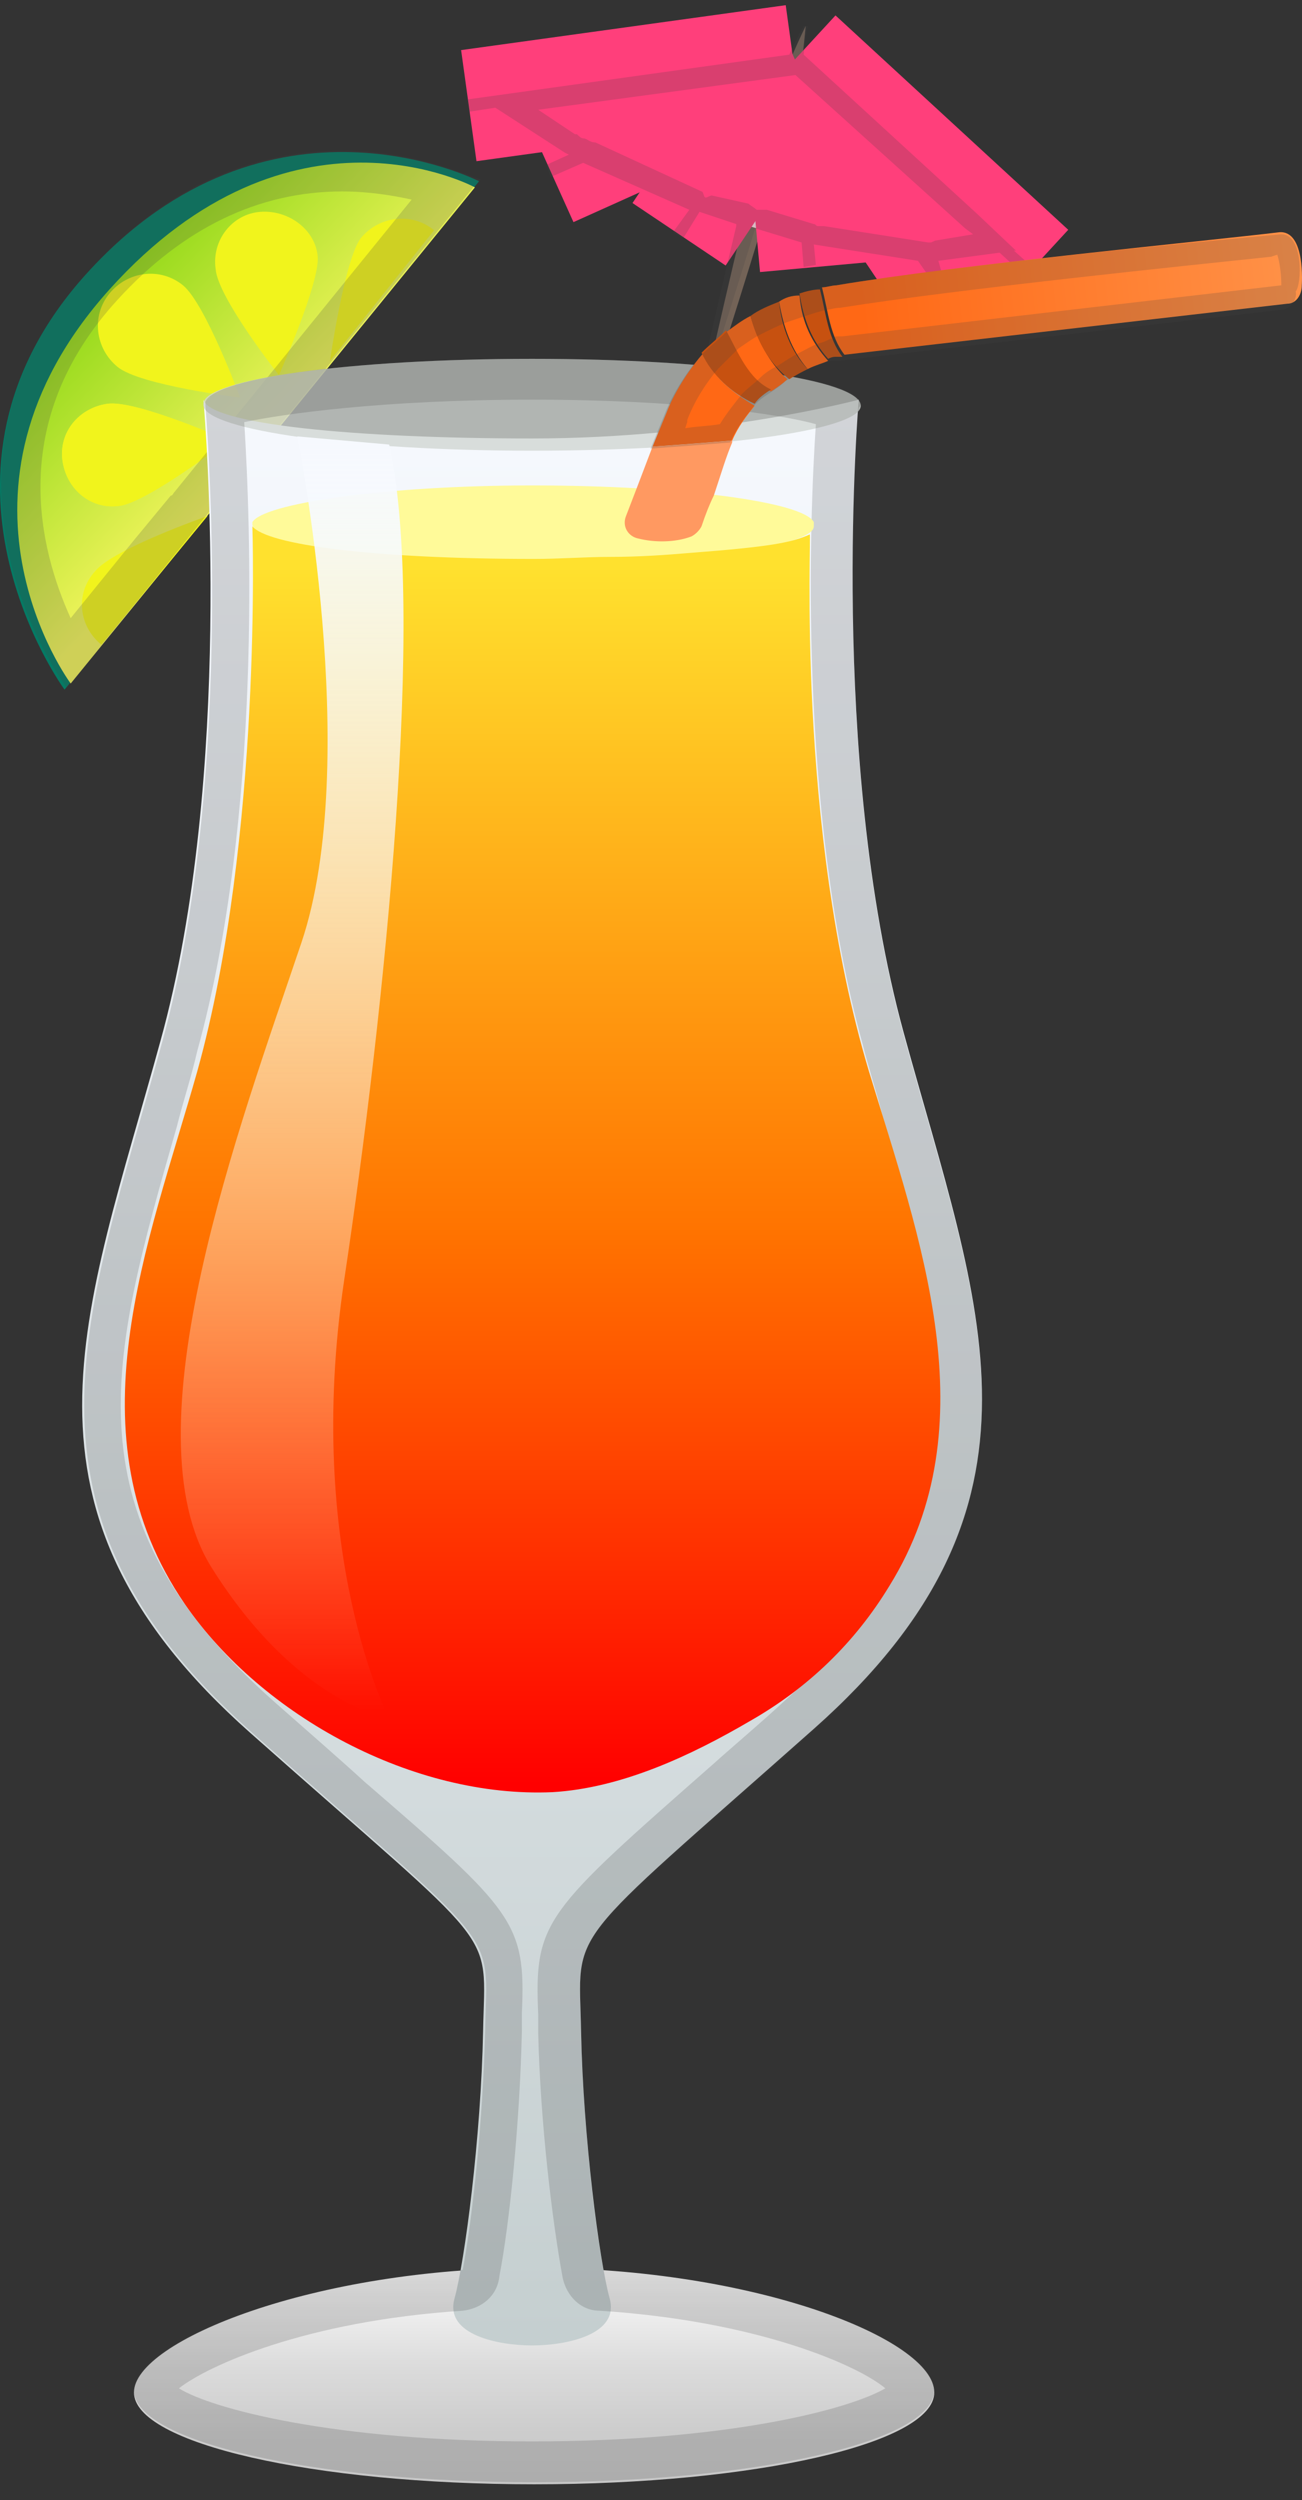 <svg width="50" height="96" viewBox="0 0 50 96" fill="none" xmlns="http://www.w3.org/2000/svg">
<rect x="0" y="0" width="50" height="96" fill="#333333" stroke="none"/>
<path d="M30.94 1C30.94 1 30.861 2.019 30.626 3.509C30.469 4.215 30.312 5.077 30.077 6.018C29.842 6.959 29.45 7.899 29.215 8.84C28.039 12.682 26.784 16.524 26.784 16.524H26.706C26.706 16.524 27.568 12.604 28.509 8.683C28.744 7.743 28.98 6.723 29.136 5.783C29.372 4.842 29.685 4.058 29.92 3.352C30.469 1.941 30.94 1 30.94 1V1Z" fill="#736357"/>
<path d="M30.626 2.332L18.866 4.057L21.688 5.86L26.628 8.055L31.175 9.388L35.565 10.094L39.172 9.623L30.626 2.332Z" fill="url(#paint0_linear_1029_1804)"/>
<path d="M18.003 4.057L30.469 2.332" stroke="#FF3F7B" stroke-width="4.307" stroke-miterlimit="10"/>
<path d="M21.139 6.566L30.548 2.332" stroke="#FF3F7B" stroke-width="4.307" stroke-miterlimit="10"/>
<path d="M26.078 8.996L30.547 2.332" stroke="#FF3F7B" stroke-width="4.307" stroke-miterlimit="10"/>
<path d="M31.332 10.252L30.626 2.49" stroke="#FF3F7B" stroke-width="4.307" stroke-miterlimit="10"/>
<path d="M36.271 10.721L30.626 2.332" stroke="#FF3F7B" stroke-width="4.307" stroke-miterlimit="10"/>
<path d="M39.564 10.408L30.626 2.176" stroke="#FF3F7B" stroke-width="4.307" stroke-miterlimit="10"/>
<path opacity="0.2" d="M30.547 2.882L37.055 8.762L37.369 8.997L35.957 9.232C35.879 9.232 35.8 9.311 35.722 9.311H35.644L31.645 8.683C31.567 8.683 31.567 8.683 31.488 8.683H31.41C31.331 8.683 31.332 8.605 31.253 8.605L29.45 8.056C29.372 8.056 29.293 8.056 29.215 8.056C29.136 8.056 29.058 8.056 29.058 8.056C28.98 7.978 28.823 7.899 28.744 7.821L27.333 7.507C27.255 7.507 27.176 7.586 27.098 7.586C27.019 7.586 27.019 7.351 26.941 7.351L22.864 5.469C22.629 5.469 22.55 5.312 22.394 5.312C22.315 5.312 22.237 5.234 22.158 5.155H22.08L20.669 4.215L30.547 2.882ZM30.861 1C30.861 1 30.626 1.392 30.312 2.098L17.925 3.822L18.003 4.293L19.022 4.136L21.688 5.861L21.845 5.939L20.982 6.331L21.139 6.802L22.394 6.253L26.471 8.056L25.843 8.919L26.235 9.154L26.863 8.135L28.274 8.605V8.683C27.333 12.604 26.471 16.524 26.471 16.524H26.549C26.549 16.524 27.803 12.682 28.98 8.84C28.98 8.84 28.98 8.84 28.98 8.762L30.783 9.311L30.861 10.252L31.332 10.173L31.253 9.389L35.252 10.016L35.8 10.8L36.193 10.565L36.036 10.016L38.388 9.703L39.329 10.565L39.642 10.252L38.937 9.624H39.015L37.525 8.213L30.861 2.098C30.939 1.392 31.018 1 31.018 1H30.861Z" fill="#424242"/>
<path d="M18.395 6.96L2.479 26.482C2.479 26.482 -3.636 18.171 3.342 10.488C10.32 2.804 18.395 6.96 18.395 6.96V6.96Z" fill="#057A64"/>
<path d="M18.238 7.195L2.715 26.247C2.715 26.247 -2.774 18.877 4.204 11.115C11.182 3.353 18.238 7.195 18.238 7.195V7.195Z" fill="url(#paint1_linear_1029_1804)"/>
<path d="M13.848 9.154C14.554 8.292 15.808 8.135 16.671 8.841L12.672 13.859C12.672 13.859 13.221 10.017 13.848 9.154V9.154Z" fill="#F1F41C"/>
<path d="M3.655 21.933C4.361 21.071 7.968 19.816 7.968 19.816L3.891 24.756C3.028 24.05 2.871 22.796 3.655 21.933V21.933Z" fill="#F1F41C"/>
<path d="M4.518 14.092C3.655 13.387 3.498 12.132 4.204 11.27C4.91 10.407 6.164 10.251 7.027 10.956C7.889 11.662 9.222 15.268 9.222 15.268C9.222 15.268 5.38 14.798 4.518 14.092Z" fill="#F1F41C"/>
<path d="M4.126 15.505C3.028 15.662 2.244 16.603 2.401 17.7C2.558 18.798 3.499 19.582 4.596 19.425C5.694 19.268 8.752 16.916 8.752 16.916C8.752 16.916 5.224 15.348 4.126 15.505V15.505Z" fill="#F1F41C"/>
<path d="M8.281 10.33C8.125 9.232 8.909 8.213 10.006 8.134C11.104 8.056 12.123 8.84 12.201 9.859C12.28 10.878 10.712 14.406 10.712 14.406C10.712 14.406 8.36 11.427 8.281 10.33V10.33Z" fill="#F1F41C"/>
<path d="M4.126 15.505C3.028 15.662 2.244 16.603 2.401 17.7C2.558 18.798 3.499 19.582 4.596 19.425C5.694 19.268 8.752 16.916 8.752 16.916C8.752 16.916 5.224 15.348 4.126 15.505V15.505Z" fill="#F1F41C"/>
<path opacity="0.2" d="M13.142 7.351C14.161 7.351 15.102 7.508 15.808 7.665L6.713 18.877C6.635 18.955 6.635 19.033 6.556 19.033L5.067 20.837L2.714 23.737C1.538 21.15 0.206 16.211 4.518 11.507C7.027 8.763 9.928 7.351 13.142 7.351M13.142 5.783C10.319 5.783 6.713 6.724 3.42 10.409C-3.636 18.092 2.558 26.403 2.558 26.403L2.793 26.168L6.321 21.777L7.967 19.739L18.238 7.116L18.473 6.881C18.395 6.959 16.2 5.783 13.142 5.783V5.783Z" fill="#424242"/>
<path d="M35.879 91.868C35.879 93.829 28.98 95.397 20.512 95.397C12.045 95.397 5.145 93.829 5.145 91.868C5.145 89.908 12.045 87.086 20.512 87.086C28.98 87.086 35.879 89.83 35.879 91.868Z" fill="url(#paint2_linear_1029_1804)"/>
<path d="M34.703 39.653C31.802 29.068 32.978 15.348 32.978 15.348C32.978 15.348 27.412 16.837 20.434 16.837C13.613 16.837 8.046 16.288 7.811 15.348C7.889 16.21 8.987 29.774 6.164 39.966C3.263 50.55 -0.108 57.92 9.614 66.545C19.336 75.169 18.63 73.915 18.552 77.991C18.474 82.068 17.846 86.851 17.454 88.262C17.062 89.674 19.179 90.066 20.434 90.066C21.688 90.066 23.805 89.674 23.413 88.262C23.021 86.851 22.394 82.068 22.315 77.991C22.237 73.915 21.531 75.012 31.253 66.388C40.975 57.764 37.604 50.237 34.703 39.653V39.653Z" fill="url(#paint3_linear_1029_1804)"/>
<path opacity="0.8" d="M20.434 13.779C13.456 13.779 7.811 14.563 7.811 15.504V15.583C7.968 16.523 13.534 17.307 20.434 17.307C27.412 17.307 33.056 16.523 33.056 15.583C33.056 14.563 27.412 13.779 20.434 13.779V13.779Z" fill="#D0D6D2"/>
<path opacity="0.2" d="M20.434 15.347C26.157 15.347 29.921 15.896 31.332 16.288C31.097 19.738 30.626 31.028 33.135 40.123C33.37 41.063 33.684 42.004 33.919 42.945C36.506 52.04 38.231 58.077 30.156 65.29C29.137 66.231 28.196 67.015 27.412 67.72C20.904 73.444 20.512 73.757 20.669 77.364V78.07C20.747 81.519 21.218 85.361 21.61 87.478C21.767 88.183 22.315 88.732 23.021 88.732C29.137 89.124 32.978 90.849 33.998 91.712C32.665 92.496 28.039 93.75 20.434 93.75C12.829 93.75 8.125 92.496 6.87 91.712C7.968 90.849 11.731 89.124 17.768 88.732C18.474 88.654 19.101 88.183 19.179 87.4C19.571 85.361 19.963 81.519 20.042 77.991C20.042 77.756 20.042 77.521 20.042 77.285C20.199 73.836 19.728 73.365 14.005 68.426C13.064 67.564 11.888 66.544 10.555 65.368C2.48 58.234 4.204 52.275 6.792 43.259C7.027 42.318 7.341 41.377 7.576 40.358C10.085 31.263 9.614 19.895 9.379 16.21C10.869 15.896 14.71 15.347 20.434 15.347M20.434 13.779C13.691 13.779 8.281 14.485 7.889 15.426C7.889 15.426 7.889 15.426 7.889 15.347V15.426V15.504C7.889 15.504 7.889 15.504 7.889 15.583C8.046 17.543 8.909 30.244 6.243 39.966C3.342 50.55 -0.029 57.92 9.693 66.544C19.415 75.169 18.709 73.914 18.631 77.991C18.552 81.284 18.16 85.126 17.768 87.164C10.633 87.713 5.145 90.065 5.145 91.79C5.145 93.75 12.045 95.318 20.512 95.318C28.98 95.318 35.879 93.75 35.879 91.79C35.879 90.065 30.391 87.635 23.178 87.164C22.786 85.126 22.394 81.362 22.315 77.991C22.237 73.993 21.531 75.09 31.253 66.466C40.975 57.842 37.604 50.315 34.703 39.731C32.037 30.009 32.821 17.699 32.978 15.661C33.057 15.583 33.057 15.504 33.057 15.504C33.057 14.563 27.412 13.779 20.434 13.779V13.779Z" fill="#424242"/>
<path d="M31.253 20.052C30.861 19.268 26.157 18.641 20.434 18.641C14.71 18.641 10.084 19.346 9.692 20.052V20.13C9.692 20.914 14.553 21.62 20.512 21.62C26.471 21.62 31.253 20.993 31.253 20.209C31.253 20.13 31.253 20.13 31.253 20.052Z" fill="#FFFA99"/>
<path d="M27.02 13.545C26 14.721 25.608 15.819 25.608 15.819L25.059 17.151C26.157 17.073 27.176 16.995 28.117 16.916C28.352 16.367 28.666 15.975 28.98 15.583C28.195 15.113 27.333 14.486 27.02 13.545V13.545Z" fill="#FF6815"/>
<path d="M28.823 12.133C28.509 12.29 28.196 12.525 27.882 12.76C28.352 13.623 28.744 14.563 29.607 15.034C29.842 14.877 30.077 14.72 30.234 14.563C29.528 13.936 29.058 12.995 28.823 12.133V12.133Z" fill="#FF6815"/>
<path d="M28.823 12.133C29.058 13.074 29.528 13.936 30.312 14.563C30.547 14.406 30.861 14.25 31.018 14.171C30.391 13.544 29.999 12.525 29.92 11.584C29.528 11.741 29.136 11.898 28.823 12.133Z" fill="#C75110"/>
<path d="M30.704 11.27C30.861 12.289 31.175 13.073 31.802 13.779C31.959 13.701 32.037 13.701 32.116 13.701C32.194 13.701 32.194 13.701 32.194 13.701H32.351C31.802 12.995 31.724 12.054 31.489 11.113C31.253 11.113 30.94 11.192 30.704 11.27V11.27Z" fill="#C75110"/>
<path d="M49.991 10.957C49.991 10.957 50.148 8.84 49.129 8.918C46.542 9.232 36.741 10.173 32.115 10.957C31.959 10.957 31.724 11.035 31.567 11.035C31.802 11.976 31.88 12.917 32.429 13.622L49.443 11.662C49.756 11.662 49.991 11.349 49.991 10.957V10.957Z" fill="url(#paint4_linear_1029_1804)"/>
<path d="M29.921 11.583C30.077 12.524 30.391 13.464 31.018 14.17C31.332 14.013 31.645 13.935 31.802 13.857C31.175 13.151 30.783 12.367 30.705 11.348C30.391 11.348 30.156 11.426 29.921 11.583V11.583Z" fill="#FF6815"/>
<path d="M27.882 12.682C27.568 12.995 27.255 13.23 26.941 13.544C27.333 14.406 28.117 15.112 28.979 15.504C29.136 15.269 29.372 15.112 29.607 14.955C28.744 14.563 28.352 13.544 27.882 12.682V12.682Z" fill="#C75110"/>
<path d="M25.059 17.151L24.432 18.798L24.04 19.817C23.883 20.209 24.119 20.601 24.511 20.679C25.138 20.836 25.922 20.836 26.549 20.601C26.706 20.523 26.863 20.366 26.941 20.209C27.098 19.738 27.255 19.346 27.411 19.033C27.725 18.092 27.882 17.543 28.117 16.994C28.117 16.994 28.117 16.994 28.117 16.916C27.255 16.994 26.235 17.073 25.059 17.151V17.151Z" fill="#FF9961"/>
<path opacity="0.2" d="M49.05 9.78C49.129 10.015 49.207 10.486 49.207 10.956L32.351 12.916H32.194C32.115 12.916 32.037 12.916 31.959 12.995C31.88 12.995 31.802 13.073 31.567 13.151C31.253 13.23 31.018 13.387 30.704 13.543C30.391 13.7 30.155 13.857 29.92 14.014C29.607 14.171 29.372 14.328 29.215 14.484C28.979 14.72 28.744 14.876 28.509 15.111C28.195 15.504 27.882 15.896 27.647 16.288C27.176 16.366 26.784 16.366 26.314 16.444L26.392 16.209C26.392 16.209 26.392 16.209 26.392 16.131C26.392 16.131 26.706 15.19 27.568 14.171C27.803 13.935 28.117 13.622 28.352 13.387C28.587 13.23 28.901 12.995 29.215 12.838C29.528 12.681 29.842 12.524 30.234 12.367C30.469 12.289 30.704 12.211 30.939 12.132C31.175 12.054 31.41 11.975 31.724 11.897C31.88 11.897 32.037 11.819 32.272 11.819C36.663 11.113 45.836 10.172 48.815 9.859L49.05 9.78ZM49.207 8.996C46.542 9.231 36.741 10.172 32.115 10.956C31.959 10.956 31.724 11.035 31.567 11.035C31.253 11.113 31.018 11.191 30.704 11.27C30.469 11.348 30.155 11.427 29.92 11.583C29.528 11.74 29.136 11.897 28.823 12.132C28.509 12.289 28.195 12.524 27.882 12.759C27.568 13.073 27.255 13.308 26.941 13.622C25.922 14.798 25.53 15.896 25.53 15.896L24.981 17.228C26.078 17.15 27.098 17.072 28.039 16.993C28.274 16.444 28.587 16.052 28.901 15.66C29.058 15.425 29.293 15.268 29.528 15.111C29.764 14.955 29.999 14.798 30.155 14.641C30.391 14.484 30.704 14.328 30.861 14.249C31.175 14.092 31.488 14.014 31.645 13.935C31.802 13.857 31.88 13.857 31.959 13.857C32.037 13.857 32.037 13.857 32.037 13.857H32.194L49.207 11.897C49.521 11.897 49.835 11.505 49.756 11.191C49.991 10.956 50.07 8.996 49.207 8.996Z" fill="#424242"/>
<path d="M26.549 21.228C25.608 21.307 24.589 21.385 23.413 21.385C22.472 21.385 21.531 21.463 20.512 21.463C14.318 21.463 10.241 20.915 9.692 20.209C9.692 20.209 10.084 32.126 7.575 41.142C5.694 47.807 2.636 55.098 7.105 61.606C10.084 65.918 15.886 69.054 21.217 68.819C23.883 68.662 26.549 67.407 28.823 66.075C31.018 64.82 32.821 63.095 34.154 60.9C37.996 54.706 35.33 47.572 33.37 41.142C30.547 31.734 31.175 20.444 31.096 20.523C30.391 20.836 29.607 20.993 26.549 21.228V21.228Z" fill="url(#paint5_linear_1029_1804)"/>
<path d="M11.417 16.758C11.417 16.758 13.926 29.224 11.574 36.202C9.222 43.179 4.831 54.94 8.124 60.193C11.417 65.446 14.945 65.995 14.945 65.995C14.945 65.995 11.652 59.644 13.22 49.138C14.789 38.711 16.357 23.344 14.945 17.071L11.417 16.758Z" fill="url(#paint6_linear_1029_1804)"/>
<defs>
<linearGradient id="paint0_linear_1029_1804" x1="30.441" y1="2.298" x2="28.439" y2="8.692" gradientUnits="userSpaceOnUse">
<stop stop-color="#FF3776"/>
<stop offset="1" stop-color="#FFDEE7"/>
</linearGradient>
<linearGradient id="paint1_linear_1029_1804" x1="4.18" y1="10.671" x2="10.563" y2="16.804" gradientUnits="userSpaceOnUse">
<stop stop-color="#93D919"/>
<stop offset="1" stop-color="#F2F45D"/>
</linearGradient>
<linearGradient id="paint2_linear_1029_1804" x1="20.512" y1="87.086" x2="20.512" y2="95.553" gradientUnits="userSpaceOnUse">
<stop stop-color="white"/>
<stop offset="0.132" stop-color="#F3F3F3"/>
<stop offset="0.454" stop-color="#DBDBDB"/>
<stop offset="0.752" stop-color="#CCCCCC"/>
<stop offset="1" stop-color="#C7C7C7"/>
</linearGradient>
<linearGradient id="paint3_linear_1029_1804" x1="20.434" y1="15.642" x2="20.434" y2="90.254" gradientUnits="userSpaceOnUse">
<stop stop-color="#F6F9FE"/>
<stop offset="0.995" stop-color="#C5CFD0"/>
</linearGradient>
<linearGradient id="paint4_linear_1029_1804" x1="33.073" y1="12.12" x2="49.598" y2="10.273" gradientUnits="userSpaceOnUse">
<stop stop-color="#FF6815"/>
<stop offset="0.995" stop-color="#FF9147"/>
</linearGradient>
<linearGradient id="paint5_linear_1029_1804" x1="20.452" y1="21.784" x2="20.452" y2="68.671" gradientUnits="userSpaceOnUse">
<stop stop-color="#FFE12E"/>
<stop offset="0.545" stop-color="#FF7300"/>
<stop offset="0.997" stop-color="#FF0000"/>
</linearGradient>
<linearGradient id="paint6_linear_1029_1804" x1="11.219" y1="16.758" x2="11.219" y2="65.995" gradientUnits="userSpaceOnUse">
<stop stop-color="#F6F9FE"/>
<stop offset="0.995" stop-color="white" stop-opacity="0"/>
</linearGradient>
</defs>
</svg>

